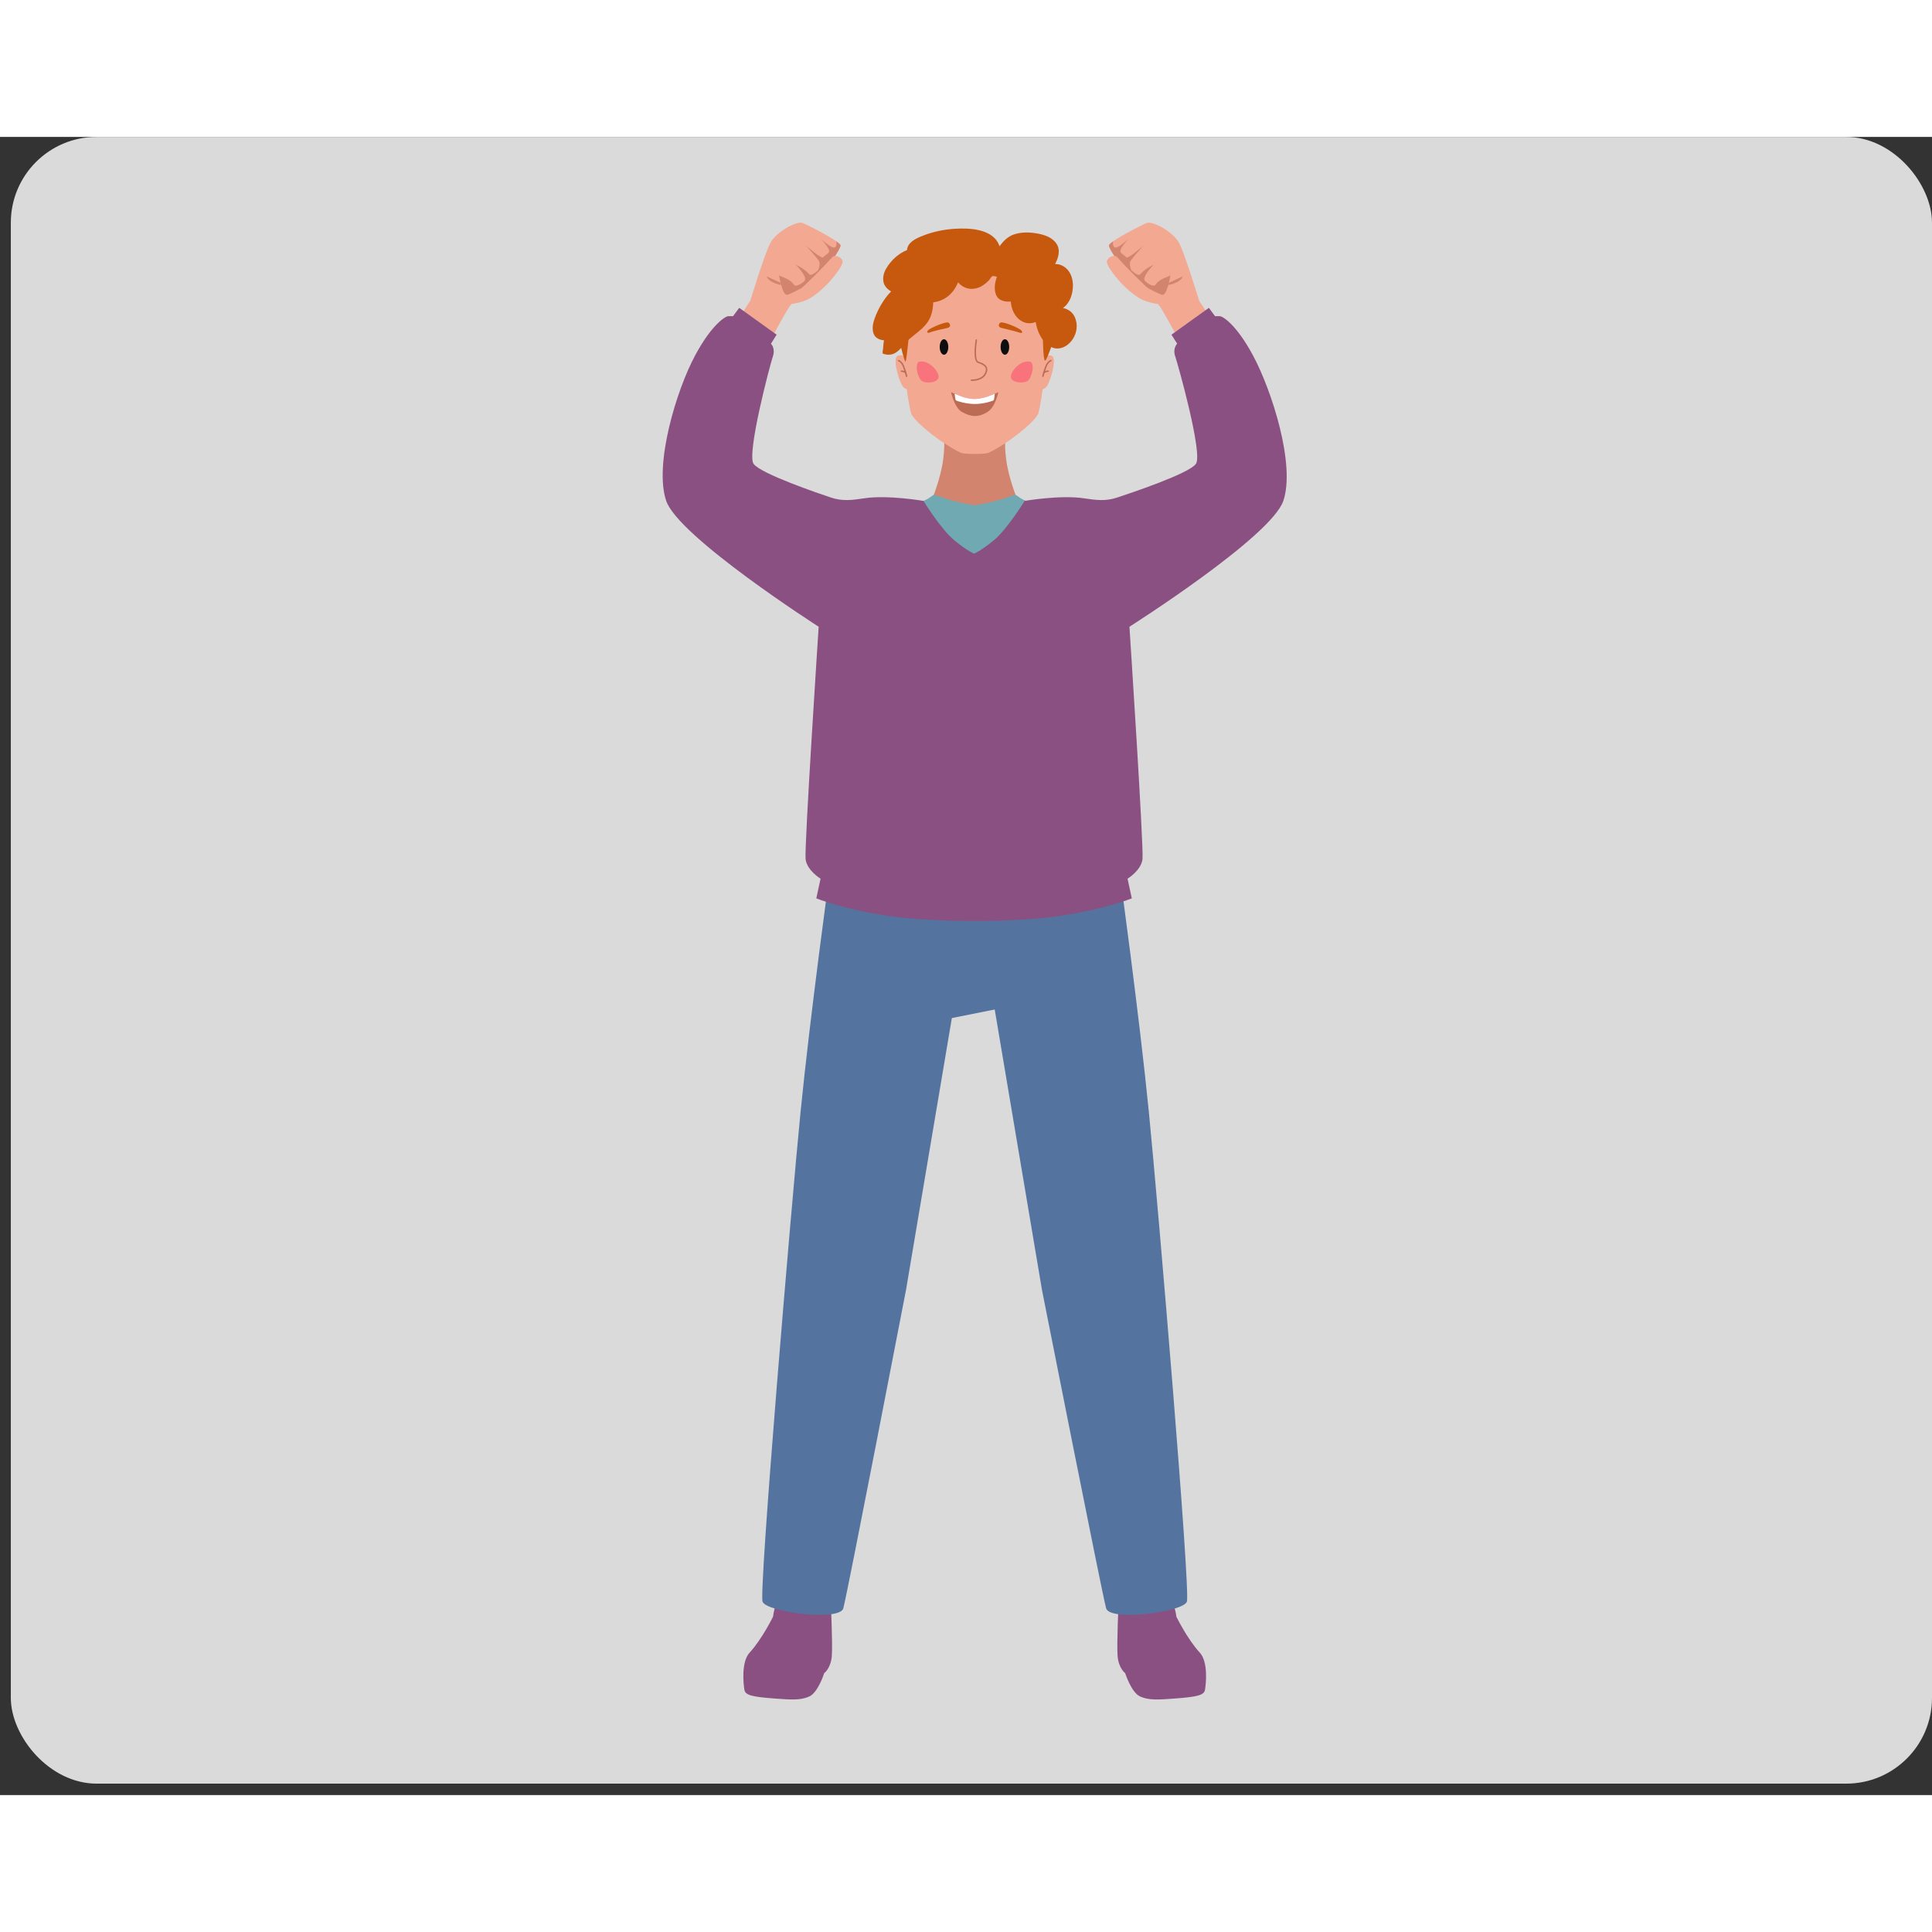 <svg width="100" height="100" viewBox="0 0 127 109" fill="none" xmlns="http://www.w3.org/2000/svg">
<rect x="0" y="0" width="127" height="109" fill="#333333" stroke="none"/>
<rect x="0.712" width="126.288" height="108.247" rx="5.638" fill="#DADADA"/>
<path d="M66.137 21.174C65.984 19.922 66.137 19.556 66.137 19.556H63.453H62.004C62.004 19.556 62.157 19.922 62.004 21.174C61.851 22.426 61.255 23.858 61.255 23.858L64.07 24.55L66.885 23.858C66.885 23.858 66.289 22.426 66.137 21.174Z" fill="#D3846E"/>
<path d="M67.792 24.009C67.207 23.939 66.856 23.552 66.757 23.532C66.658 23.512 66.142 23.751 65.404 23.939C64.676 24.124 64.085 24.206 64.07 24.208C64.055 24.206 63.464 24.124 62.736 23.939C61.998 23.751 61.481 23.512 61.383 23.532C61.284 23.553 60.933 23.939 60.348 24.009C59.763 24.079 60.675 26.315 61.577 27.17C62.461 28.008 64.01 28.598 64.069 28.62V28.621L64.07 28.621L64.071 28.621V28.62C64.13 28.598 65.679 28.008 66.563 27.17C67.464 26.315 68.377 24.079 67.792 24.009Z" fill="#70A9B2"/>
<path d="M64.073 7.696H64.072C57.541 7.767 59.805 18.029 59.905 18.216C60.257 18.872 62.017 20.23 63.148 20.756C63.357 20.854 64.067 20.838 64.072 20.838C64.077 20.838 64.788 20.854 64.996 20.756C66.127 20.23 67.888 18.872 68.239 18.216C68.339 18.029 70.603 7.767 64.073 7.696Z" fill="#F2A891"/>
<path d="M63.901 16.04C63.873 16.04 63.855 16.039 63.851 16.038C63.825 16.037 63.805 16.015 63.807 15.989C63.808 15.963 63.828 15.943 63.856 15.945C63.862 15.945 64.472 15.977 64.712 15.582C64.804 15.43 64.83 15.299 64.789 15.192C64.736 15.056 64.57 14.945 64.295 14.864C63.913 14.751 64.112 13.483 64.135 13.339C64.14 13.313 64.164 13.296 64.189 13.3C64.215 13.305 64.232 13.329 64.227 13.354C64.142 13.867 64.093 14.707 64.321 14.774C64.63 14.866 64.811 14.991 64.876 15.159C64.929 15.294 64.901 15.453 64.792 15.631C64.563 16.008 64.061 16.04 63.901 16.04Z" fill="#BC6B55"/>
<path d="M59.895 16.663C59.895 16.663 59.596 16.632 59.412 16.476C59.134 16.242 58.631 14.533 59.006 14.393C59.349 14.264 59.591 14.521 59.591 14.521L59.895 16.663Z" fill="#F2A891"/>
<path d="M59.596 15.781C59.574 15.781 59.555 15.767 59.55 15.745C59.548 15.739 59.389 15.083 59.249 14.914C59.125 14.762 59.062 14.751 59.061 14.751C59.035 14.751 59.016 14.73 59.016 14.704C59.016 14.678 59.039 14.658 59.065 14.658C59.087 14.658 59.171 14.672 59.321 14.854C59.475 15.04 59.634 15.695 59.641 15.723C59.647 15.748 59.632 15.774 59.606 15.78C59.603 15.781 59.599 15.781 59.596 15.781Z" fill="#BC6B55"/>
<path d="M59.536 15.557C59.521 15.557 59.507 15.55 59.498 15.537C59.445 15.464 59.302 15.446 59.252 15.446C59.225 15.445 59.205 15.424 59.205 15.398C59.206 15.373 59.226 15.352 59.252 15.352H59.253C59.262 15.352 59.482 15.355 59.574 15.482C59.589 15.503 59.584 15.532 59.564 15.547C59.556 15.554 59.546 15.557 59.536 15.557Z" fill="#BC6B55"/>
<path d="M68.253 16.663C68.253 16.663 68.552 16.632 68.737 16.476C69.014 16.242 69.517 14.533 69.142 14.393C68.8 14.264 68.557 14.521 68.557 14.521L68.253 16.663Z" fill="#F2A891"/>
<path d="M68.554 15.781C68.551 15.781 68.547 15.781 68.543 15.78C68.518 15.774 68.503 15.749 68.509 15.723C68.516 15.696 68.675 15.04 68.828 14.854C68.979 14.671 69.063 14.658 69.085 14.658C69.111 14.658 69.132 14.678 69.132 14.704C69.132 14.731 69.111 14.752 69.085 14.752C69.087 14.752 69.024 14.764 68.9 14.914C68.761 15.083 68.601 15.739 68.6 15.746C68.595 15.767 68.576 15.781 68.554 15.781Z" fill="#BC6B55"/>
<path d="M68.614 15.557C68.604 15.557 68.595 15.554 68.586 15.548C68.565 15.533 68.561 15.503 68.576 15.482C68.668 15.356 68.888 15.352 68.897 15.352H68.898C68.923 15.352 68.944 15.373 68.945 15.399C68.945 15.425 68.924 15.446 68.898 15.446C68.848 15.447 68.705 15.464 68.652 15.538C68.643 15.55 68.629 15.557 68.614 15.557Z" fill="#BC6B55"/>
<path d="M62.053 14.318C62.209 14.318 62.336 14.09 62.336 13.809C62.336 13.528 62.209 13.3 62.053 13.3C61.898 13.3 61.771 13.528 61.771 13.809C61.771 14.09 61.898 14.318 62.053 14.318Z" fill="#0F0F0F"/>
<path d="M61.099 12.642C61.357 12.478 62.219 12.11 62.355 12.211C62.496 12.316 62.5 12.508 62.289 12.555C62.078 12.602 61.332 12.764 61.114 12.859C60.962 12.925 60.842 12.806 61.099 12.642Z" fill="#C6590E"/>
<path d="M66.058 14.318C66.214 14.318 66.34 14.09 66.34 13.809C66.34 13.528 66.214 13.3 66.058 13.3C65.902 13.3 65.776 13.528 65.776 13.809C65.776 14.09 65.902 14.318 66.058 14.318Z" fill="#0F0F0F"/>
<path d="M67.023 12.636C66.766 12.472 65.894 12.109 65.757 12.211C65.616 12.316 65.612 12.507 65.823 12.554C66.034 12.601 66.843 12.801 66.998 12.859C67.234 12.946 67.281 12.8 67.023 12.636Z" fill="#C6590E"/>
<path d="M60.439 14.775C60.1 14.841 60.304 15.84 60.596 16.039C60.889 16.238 61.648 16.156 61.696 15.805C61.744 15.454 61.088 14.646 60.439 14.775Z" fill="#F9737D"/>
<path d="M67.707 14.775C68.045 14.841 67.842 15.84 67.549 16.039C67.257 16.238 66.498 16.156 66.45 15.805C66.402 15.454 67.057 14.646 67.707 14.775Z" fill="#F9737D"/>
<path d="M65.628 16.78C65.628 16.78 65.431 17.756 64.919 18.075C64.32 18.448 63.843 18.422 63.227 18.075C62.731 17.795 62.519 16.78 62.519 16.78C62.519 16.78 62.598 16.817 62.755 16.883C62.845 16.92 62.959 16.967 63.099 17.021C63.29 17.094 63.664 17.225 64.056 17.225C64.448 17.225 64.856 17.095 65.047 17.021C65.188 16.966 65.302 16.92 65.392 16.883C65.549 16.817 65.628 16.78 65.628 16.78Z" fill="#BC6B55"/>
<path d="M65.392 16.883C65.379 17.034 65.353 17.273 65.306 17.319C65.274 17.352 64.682 17.556 64.086 17.556C63.482 17.556 62.873 17.352 62.84 17.319C62.793 17.272 62.767 17.034 62.755 16.883C62.845 16.921 62.958 16.968 63.099 17.021C63.289 17.095 63.664 17.226 64.056 17.226C64.448 17.226 64.856 17.095 65.047 17.021C65.188 16.967 65.302 16.921 65.392 16.883Z" fill="white"/>
<path d="M73.528 96.457C73.528 96.457 73.407 98.975 73.462 99.82C73.517 100.665 73.963 100.983 73.963 100.983C73.963 100.983 74.365 102.252 74.939 102.515C75.512 102.778 76.143 102.734 77.278 102.648C78.634 102.544 79.144 102.449 79.209 102.088C79.273 101.727 79.435 100.25 78.869 99.636C78.043 98.741 77.325 97.264 77.325 97.264C77.325 97.264 77.164 95.538 76.086 95.498C74.87 95.452 74.012 96.389 74.012 96.389L73.528 96.457Z" fill="#8A5082"/>
<path d="M54.616 96.457C54.616 96.457 54.736 98.975 54.681 99.82C54.627 100.665 54.18 100.983 54.18 100.983C54.18 100.983 53.778 102.252 53.205 102.515C52.632 102.778 52.001 102.734 50.866 102.648C49.51 102.544 48.999 102.449 48.935 102.088C48.871 101.727 48.709 100.25 49.275 99.636C50.101 98.741 50.819 97.264 50.819 97.264C50.819 97.264 50.979 95.538 52.058 95.498C53.274 95.452 54.132 96.389 54.132 96.389L54.616 96.457Z" fill="#8A5082"/>
<path d="M75.521 64.103C74.897 57.797 73.585 48.245 73.585 48.245L64.073 49.681L54.56 48.245C54.56 48.245 53.249 57.797 52.624 64.103C52 70.409 49.877 95.601 50.127 96.287C50.377 96.974 55.184 97.599 55.434 96.725C55.684 95.851 59.554 75.809 59.554 75.809L62.57 57.922L65.388 57.36L68.497 75.809C68.497 75.809 72.462 95.851 72.712 96.725C72.962 97.599 77.769 96.975 78.019 96.287C78.268 95.601 76.145 70.409 75.521 64.103Z" fill="#54739E"/>
<path d="M81.831 15.402L78.823 10.762C78.823 10.762 77.904 7.732 77.515 6.983C77.125 6.234 75.771 5.513 75.393 5.656C75.101 5.766 73.77 6.445 73.179 6.86C73.005 6.983 72.895 7.083 72.896 7.138C72.903 7.379 73.637 8.386 73.637 8.386L75.025 9.577L75.188 9.787L76.286 11.198C76.286 11.198 77.477 13.159 77.714 13.971C77.951 14.783 77.965 16 77.965 16L81.831 15.402Z" fill="#F2A891"/>
<path d="M73.636 8.386L75.024 9.577L75.187 9.786C75.698 10.069 76.199 10.327 76.379 10.379C76.71 10.473 76.919 9.218 76.941 9.077C76.913 9.198 76.26 9.26 75.954 9.723C75.823 9.922 75.256 9.532 75.223 9.395C75.149 9.084 75.875 8.359 75.875 8.359C75.84 8.436 75.407 8.542 74.938 9.037C74.801 9.182 74.366 8.76 74.366 8.76C74.366 8.76 74.196 8.353 74.315 8.155C74.43 7.965 75.11 7.201 75.157 7.149C75.1 7.199 74.13 8.059 74.025 7.91C73.916 7.757 73.645 7.67 73.644 7.504C73.642 7.273 74.197 6.684 74.197 6.684C74.145 6.73 73.473 7.377 73.265 7.259C73.17 7.206 73.133 7.038 73.177 6.861C73.003 6.984 72.894 7.084 72.895 7.139C72.902 7.379 73.636 8.386 73.636 8.386Z" fill="#D3846E"/>
<path d="M77.75 9.171L76.838 9.587L76.799 9.735C76.799 9.735 77.588 9.607 77.75 9.171Z" fill="#D3846E"/>
<path d="M73.422 7.887C73.313 7.765 72.918 7.817 72.772 8.121C72.626 8.426 73.647 9.55 73.647 9.55C73.647 9.55 74.422 10.397 75.095 10.706C75.768 11.014 76.651 11.034 76.651 11.034C76.651 11.034 74.808 9.442 73.422 7.887Z" fill="#F2A891"/>
<path d="M46.317 15.402L49.325 10.762C49.325 10.762 50.243 7.732 50.633 6.983C51.023 6.234 52.377 5.513 52.755 5.656C53.047 5.766 54.378 6.445 54.969 6.86C55.143 6.983 55.252 7.083 55.252 7.138C55.245 7.379 54.51 8.386 54.51 8.386L53.123 9.577L52.96 9.787L51.862 11.198C51.862 11.198 50.671 13.159 50.434 13.971C50.197 14.783 50.183 16 50.183 16L46.317 15.402Z" fill="#F2A891"/>
<path d="M54.512 8.386L53.125 9.577L52.962 9.786C52.451 10.069 51.949 10.327 51.769 10.379C51.439 10.473 51.23 9.218 51.208 9.077C51.235 9.198 51.888 9.26 52.195 9.723C52.325 9.922 52.892 9.532 52.925 9.395C52.999 9.084 52.274 8.359 52.274 8.359C52.309 8.436 52.742 8.542 53.21 9.037C53.347 9.182 53.783 8.76 53.783 8.76C53.783 8.76 53.953 8.353 53.834 8.155C53.719 7.965 53.039 7.201 52.991 7.149C53.048 7.199 54.018 8.059 54.123 7.91C54.233 7.757 54.503 7.67 54.505 7.504C54.507 7.273 53.951 6.684 53.951 6.684C54.004 6.73 54.675 7.377 54.884 7.259C54.979 7.206 55.015 7.038 54.971 6.861C55.145 6.984 55.255 7.084 55.254 7.139C55.246 7.379 54.512 8.386 54.512 8.386Z" fill="#D3846E"/>
<path d="M50.398 9.171L51.311 9.587L51.349 9.735C51.349 9.735 50.561 9.607 50.398 9.171Z" fill="#D3846E"/>
<path d="M54.725 7.887C54.834 7.765 55.229 7.817 55.376 8.121C55.522 8.426 54.5 9.55 54.5 9.55C54.5 9.55 53.725 10.397 53.051 10.705C52.378 11.014 51.495 11.034 51.495 11.034C51.495 11.034 53.339 9.442 54.725 7.887Z" fill="#F2A891"/>
<path d="M82.361 14.356C81.252 12.295 80.355 11.783 80.183 11.783C80.011 11.783 79.871 11.783 79.871 11.783L79.465 11.237L77.006 13.001L77.381 13.594C77.381 13.594 77.069 13.89 77.256 14.437C77.443 14.983 79.082 20.836 78.614 21.492C78.146 22.148 74.181 23.459 73.432 23.708C72.683 23.958 72.044 23.877 71.247 23.755C69.718 23.521 67.353 23.927 67.353 23.927C67.353 23.927 66.206 25.8 65.316 26.526C64.443 27.238 64.044 27.386 64.03 27.392C64.015 27.386 63.617 27.238 62.743 26.526C61.854 25.8 60.706 23.927 60.706 23.927C60.706 23.927 58.341 23.521 56.812 23.755C56.015 23.877 55.376 23.958 54.627 23.708C53.877 23.458 50.007 22.147 49.538 21.492C49.07 20.837 50.615 14.983 50.803 14.437C50.99 13.89 50.678 13.594 50.678 13.594L51.052 13.001L48.593 11.237L48.187 11.783C48.187 11.783 48.047 11.783 47.875 11.783C47.703 11.783 46.806 12.295 45.698 14.356C44.457 16.663 42.982 21.554 43.794 23.927C44.606 26.3 53.815 32.199 53.815 32.199C53.815 32.199 52.863 46.73 52.956 47.479C53.05 48.229 53.94 48.759 53.94 48.759L53.659 50.055C53.659 50.055 55.532 50.804 58.529 51.226C61.507 51.645 66.551 51.645 69.53 51.226C72.527 50.804 74.4 50.055 74.4 50.055L74.119 48.759C74.119 48.759 75.008 48.229 75.102 47.479C75.196 46.73 74.244 32.199 74.244 32.199C74.244 32.199 83.547 26.3 84.358 23.927C85.169 21.554 83.602 16.663 82.361 14.356Z" fill="#8A5082"/>
<path d="M70.669 11.884C70.515 11.508 70.204 11.313 69.871 11.245C70.298 10.963 70.529 10.365 70.529 9.768C70.529 8.936 70.029 8.361 69.356 8.352C69.576 7.948 69.727 7.437 69.447 7.019C69.16 6.592 68.656 6.438 68.219 6.355C67.703 6.258 67.132 6.241 66.627 6.419C66.251 6.553 65.952 6.844 65.705 7.19C65.316 6.004 63.641 5.982 62.762 6.039C62.074 6.083 61.379 6.219 60.724 6.472C60.37 6.608 59.813 6.82 59.654 7.266C59.634 7.322 59.627 7.379 59.628 7.436C59.079 7.65 58.555 8.118 58.237 8.681C58.098 8.928 58.019 9.222 58.072 9.517C58.126 9.818 58.351 10.023 58.576 10.16C58.11 10.628 57.72 11.301 57.488 11.952C57.378 12.26 57.31 12.618 57.427 12.936C57.539 13.244 57.845 13.342 58.111 13.372C58.05 13.628 58.073 13.888 58.015 14.149C58.004 14.195 58.028 14.244 58.067 14.258C58.456 14.386 58.786 14.312 59.099 14.012C59.253 13.865 59.385 13.685 59.529 13.525C59.699 13.337 59.896 13.184 60.088 13.03C60.413 12.77 60.747 12.517 60.993 12.151C61.24 11.785 61.33 11.334 61.344 10.876C62.079 10.777 62.654 10.343 62.978 9.558C63.335 9.97 63.814 10.083 64.301 9.914C64.559 9.824 64.788 9.648 64.99 9.444C65.071 9.362 65.189 9.12 65.298 9.143C65.377 9.159 65.454 9.176 65.533 9.188C65.404 9.56 65.326 9.972 65.466 10.354C65.627 10.79 66.086 10.851 66.445 10.821C66.51 11.808 67.268 12.495 68.08 12.166C68.185 12.841 68.519 13.495 69.06 13.793C69.583 14.082 70.195 13.799 70.527 13.277C70.787 12.87 70.861 12.351 70.669 11.884Z" fill="#C6590E"/>
<path d="M59.061 13.122C59.061 13.122 59.462 14.899 59.532 14.761C59.602 14.623 59.778 12.747 59.778 12.747L59.061 13.122Z" fill="#C6590E"/>
<path d="M68.55 13.044C68.55 13.044 68.564 14.711 68.698 14.704C68.831 14.698 69.362 13.044 69.362 13.044H68.55Z" fill="#C6590E"/>
</svg>
